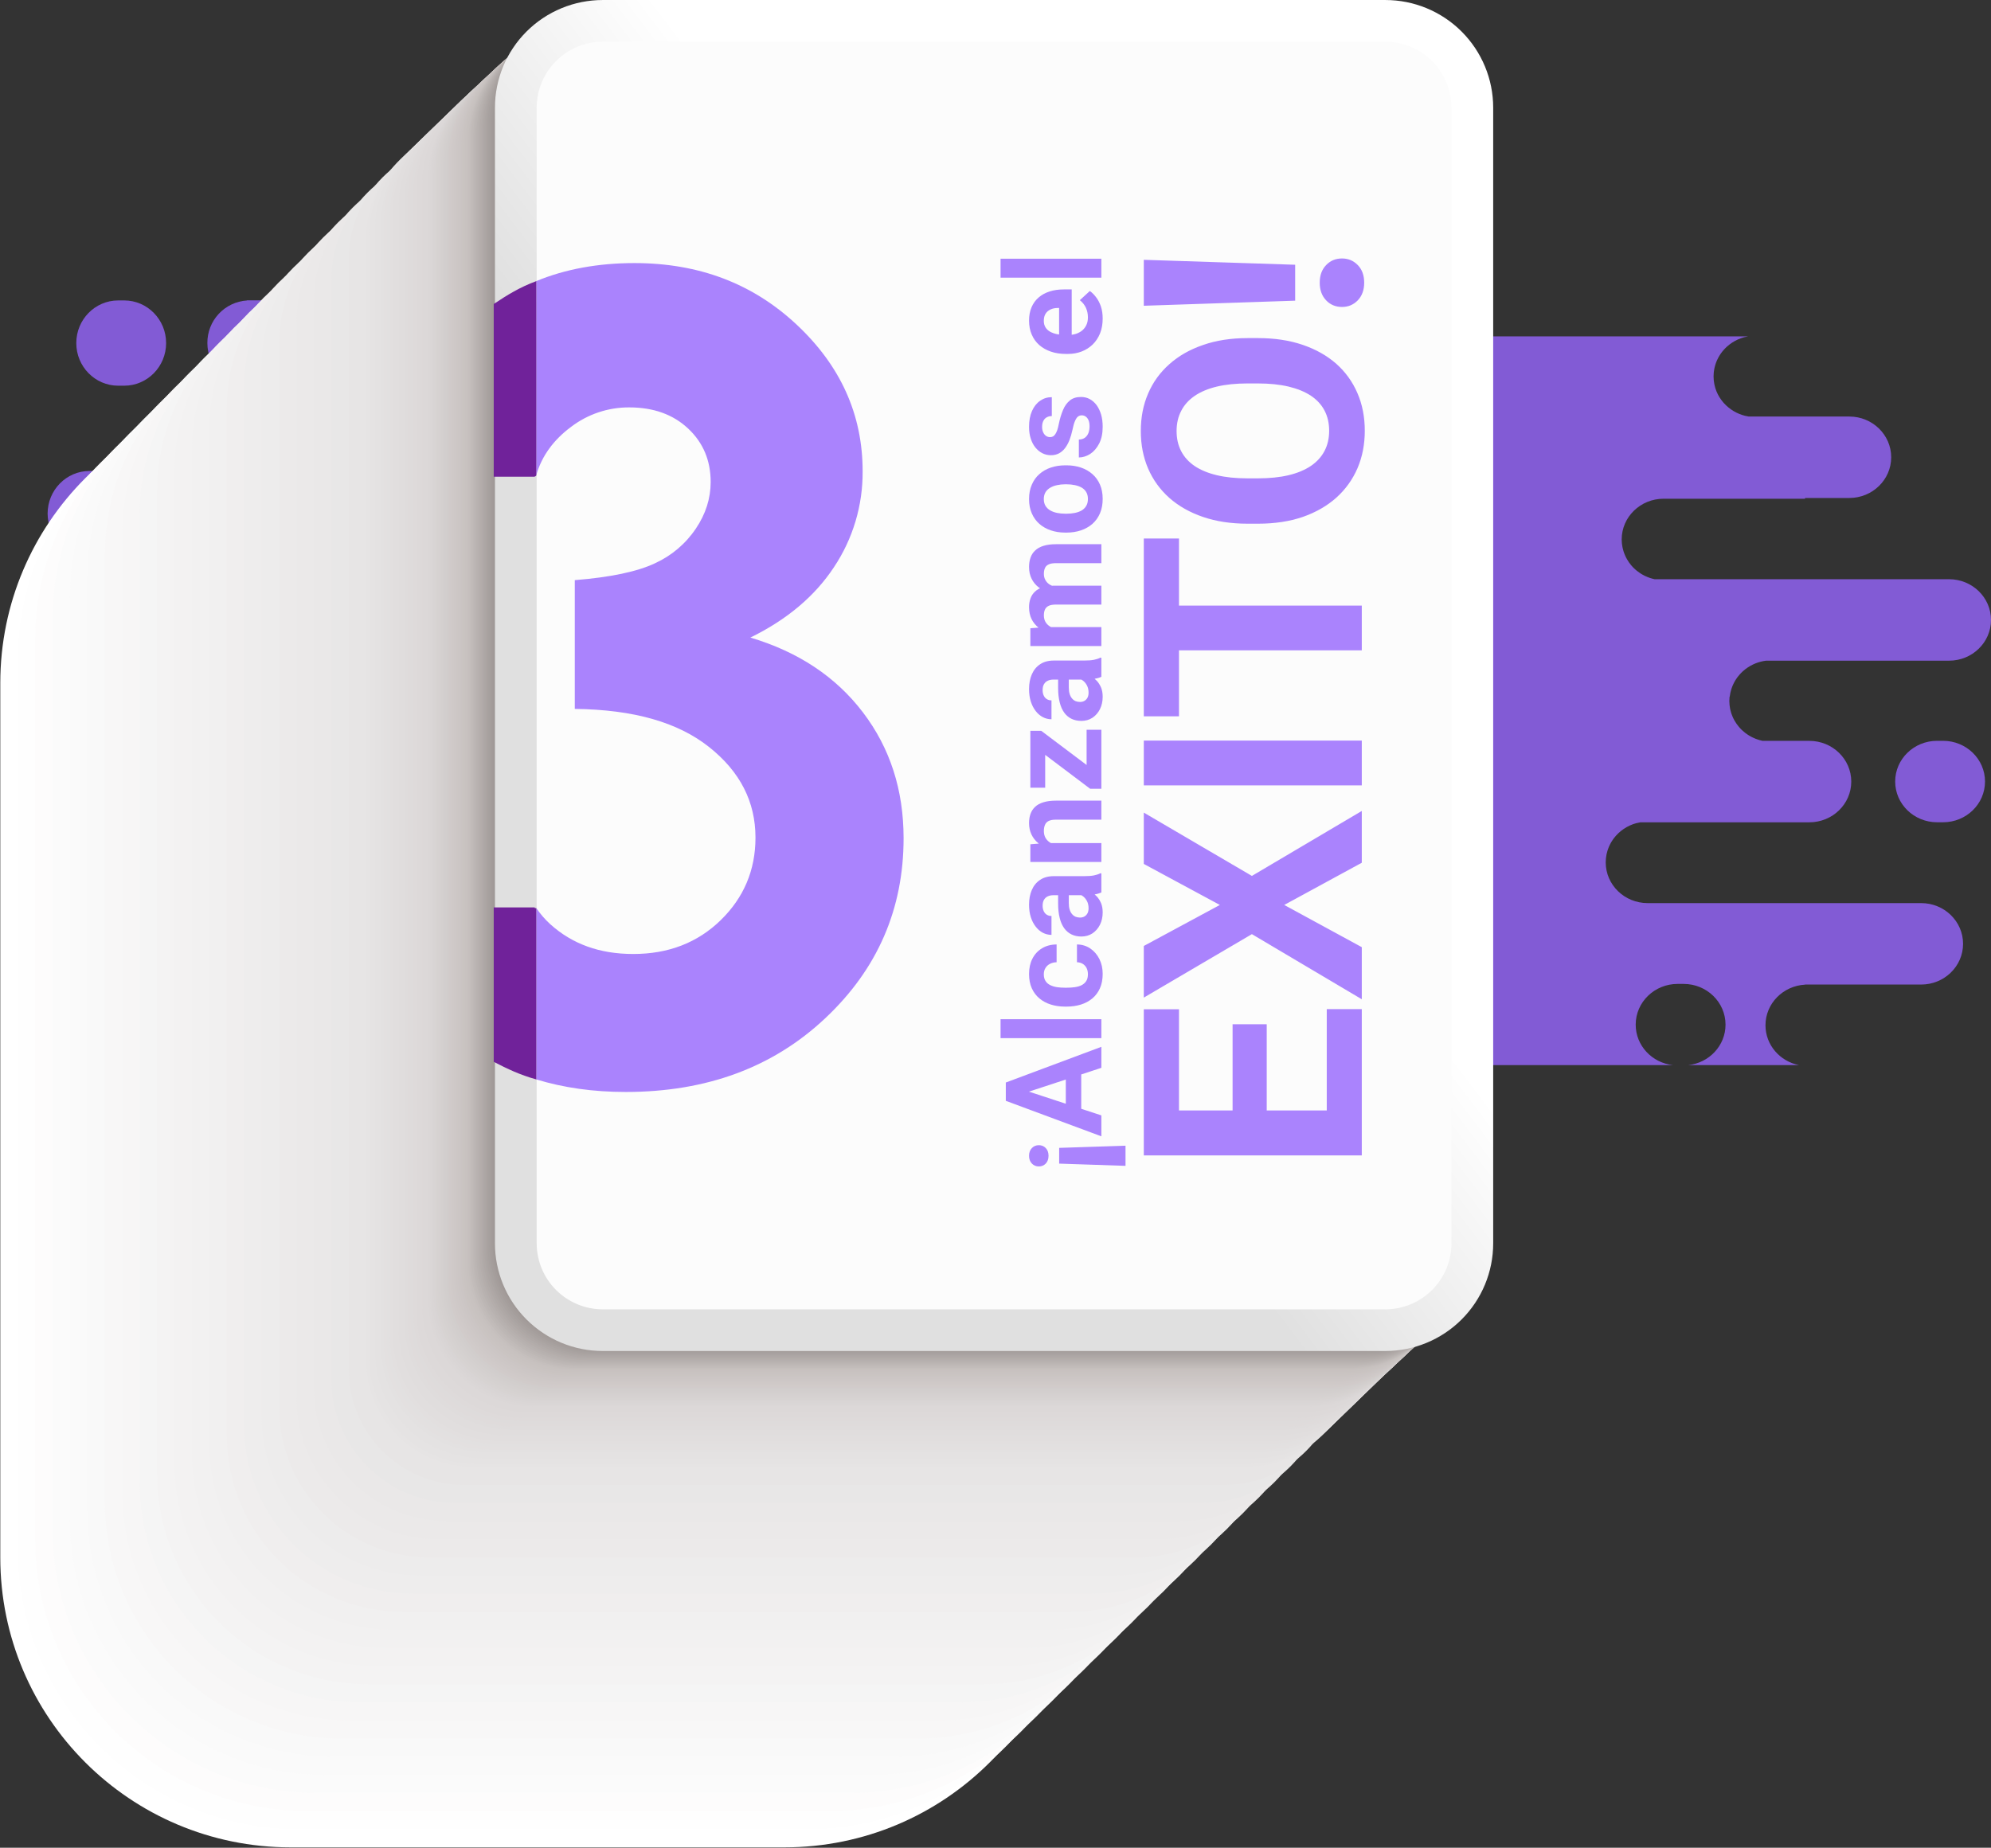 <svg width="474" height="440" viewBox="0 0 474 440" fill="none" xmlns="http://www.w3.org/2000/svg">
<rect x="0" y="0" width="474" height="440" fill="#333333" stroke="none"/>
<path d="M28.142 91.846H29.568C35.082 91.846 39.547 87.297 39.547 81.694C39.547 76.091 35.082 71.542 29.568 71.542H28.142C22.631 71.542 18.162 76.091 18.162 81.694C18.162 87.297 22.631 91.846 28.142 91.846Z" fill="#9665FD" fill-opacity="0.8"/>
<path d="M106.088 71.523H58.798V71.552C56.228 71.718 53.82 72.861 52.067 74.745C50.314 76.63 49.35 79.112 49.371 81.684C49.371 87.106 53.545 91.519 58.798 91.817V91.846H86.431C91.942 91.846 96.41 96.395 96.41 101.998C96.41 107.6 91.942 112.15 86.431 112.15H21.319C15.806 112.15 11.337 116.699 11.337 122.302C11.337 122.635 11.356 122.965 11.387 123.288C11.387 123.399 11.416 123.504 11.432 123.606C11.457 123.818 11.486 124.031 11.524 124.24C11.549 124.37 11.581 124.497 11.613 124.624C11.654 124.805 11.695 124.989 11.749 125.166C11.803 125.344 11.832 125.436 11.877 125.569C11.921 125.703 11.988 125.887 12.051 126.052C12.115 126.216 12.162 126.328 12.223 126.464C12.283 126.6 12.356 126.749 12.423 126.889C12.49 127.029 12.569 127.175 12.645 127.311C12.721 127.447 12.788 127.552 12.861 127.673C12.934 127.793 13.042 127.968 13.141 128.107C13.239 128.247 13.274 128.291 13.341 128.383C13.458 128.542 13.573 128.701 13.7 128.853L13.785 128.948C14.503 129.787 15.352 130.504 16.301 131.07L16.339 131.093C16.568 131.226 16.806 131.353 17.047 131.467L17.124 131.505C17.362 131.619 17.606 131.721 17.854 131.822L17.937 131.851C18.191 131.943 18.448 132.028 18.709 132.098L18.772 132.117C19.042 132.187 19.318 132.251 19.598 132.301H59.827C65.338 132.301 69.807 136.851 69.807 142.453C69.807 148.056 65.338 152.605 59.827 152.605H48.685C48.197 152.715 47.719 152.861 47.253 153.043L47.034 153.125C46.856 153.198 46.684 153.281 46.516 153.367L46.198 153.512C46.039 153.598 45.881 153.687 45.735 153.779C45.589 153.871 45.522 153.906 45.417 153.976C45.312 154.045 45.131 154.166 44.991 154.268L44.674 154.502C44.544 154.607 44.413 154.712 44.286 154.82C44.159 154.927 44.083 155.007 43.969 155.102C43.854 155.197 43.737 155.321 43.626 155.419C43.514 155.517 43.416 155.654 43.308 155.774C43.2 155.895 43.117 155.984 43.029 156.092C42.847 156.317 42.676 156.552 42.514 156.793C42.447 156.891 42.387 156.999 42.323 157.11C42.225 157.269 42.13 157.427 42.038 157.589C41.945 157.751 41.92 157.821 41.863 157.938C41.806 158.055 41.704 158.255 41.631 158.423C41.558 158.592 41.532 158.668 41.485 158.791C41.437 158.915 41.355 159.131 41.297 159.305C41.259 159.429 41.218 159.553 41.183 159.68C41.129 159.861 41.085 160.048 41.043 160.235C41.015 160.356 40.986 160.476 40.964 160.6C40.923 160.809 40.894 161.022 40.869 161.234C40.869 161.339 40.837 161.444 40.827 161.552C40.796 161.869 40.777 162.186 40.777 162.525C40.777 162.865 40.796 163.198 40.827 163.528C40.827 163.639 40.859 163.75 40.872 163.845C40.9 164.058 40.929 164.274 40.97 164.48C40.996 164.613 41.031 164.743 41.059 164.873C41.104 165.054 41.145 165.238 41.199 165.416C41.253 165.593 41.288 165.695 41.336 165.834C41.383 165.974 41.447 166.152 41.507 166.31C41.567 166.469 41.628 166.599 41.694 166.742C41.761 166.884 41.822 167.024 41.895 167.164C41.968 167.303 42.047 167.456 42.13 167.598C42.212 167.741 42.273 167.843 42.349 167.963C42.425 168.084 42.539 168.258 42.638 168.404L42.863 168.721C42.978 168.87 43.095 169.02 43.216 169.162C43.286 169.245 43.359 169.324 43.432 169.403C43.572 169.556 43.711 169.721 43.857 169.851L44.038 170.019C44.207 170.174 44.378 170.336 44.556 170.476L44.655 170.549C46.053 171.655 47.726 172.361 49.495 172.592H93.094C98.605 172.592 103.074 177.141 103.074 182.744C103.074 188.346 98.605 192.896 93.094 192.896H22.987C22.216 193.067 21.469 193.332 20.764 193.686L20.544 193.793C20.37 193.885 20.198 193.987 20.03 194.088C19.941 194.142 19.855 194.193 19.769 194.25C19.61 194.352 19.452 194.46 19.306 194.567L19.036 194.774C18.896 194.885 18.753 194.999 18.62 195.116L18.353 195.364C18.226 195.484 18.099 195.605 17.978 195.729C17.857 195.852 17.8 195.925 17.711 196.027C17.622 196.128 17.489 196.271 17.394 196.401C17.216 196.62 17.047 196.852 16.889 197.086C16.816 197.194 16.755 197.305 16.685 197.404C16.615 197.502 16.498 197.721 16.412 197.861C16.326 198 16.291 198.098 16.231 198.219C16.171 198.34 16.076 198.536 16.006 198.698C15.936 198.86 15.904 198.942 15.856 199.069C15.809 199.196 15.729 199.406 15.672 199.577C15.615 199.748 15.593 199.827 15.558 199.954C15.504 200.135 15.459 200.322 15.418 200.506C15.389 200.63 15.361 200.751 15.335 200.874C15.297 201.081 15.269 201.293 15.243 201.509C15.243 201.617 15.211 201.718 15.202 201.826C15.17 202.143 15.151 202.461 15.151 202.8C15.151 208.412 19.62 212.952 25.134 212.952H58.801V213.136H69.33C74.841 213.136 79.31 217.688 79.31 223.288C79.31 228.887 74.841 233.44 69.33 233.44H45.382C45.087 233.491 44.794 233.551 44.509 233.627C42.566 234.141 40.824 235.231 39.512 236.752L39.408 236.869C39.274 237.028 39.154 237.187 39.03 237.358C38.966 237.443 38.903 237.526 38.842 237.615C38.737 237.764 38.642 237.932 38.547 238.072C38.452 238.211 38.407 238.297 38.344 238.414C38.28 238.532 38.185 238.706 38.109 238.855C38.032 239.004 37.978 239.125 37.915 239.264C37.851 239.404 37.791 239.547 37.734 239.693C37.677 239.839 37.619 240.01 37.565 240.162C37.511 240.315 37.473 240.438 37.432 240.578C37.391 240.717 37.34 240.933 37.295 241.114C37.267 241.244 37.235 241.371 37.21 241.504C37.168 241.71 37.14 241.923 37.114 242.139C37.114 242.247 37.08 242.358 37.07 242.456C37.038 242.773 37.019 243.11 37.019 243.446C37.019 243.782 37.038 244.08 37.067 244.398C37.067 244.502 37.092 244.604 37.105 244.715C37.133 244.927 37.162 245.137 37.2 245.349C37.222 245.467 37.248 245.584 37.273 245.701C37.315 245.889 37.362 246.076 37.416 246.26C37.448 246.38 37.483 246.498 37.521 246.615C37.578 246.796 37.645 246.974 37.712 247.151C37.756 247.262 37.794 247.373 37.842 247.469C37.931 247.678 38.032 247.884 38.134 248.103C38.236 248.322 38.312 248.42 38.407 248.601C38.502 248.782 38.569 248.883 38.658 249.02C38.747 249.156 38.842 249.29 38.941 249.426C39.039 249.562 39.084 249.626 39.16 249.724C39.236 249.822 39.382 250.003 39.5 250.14C39.566 250.219 39.636 250.295 39.706 250.371C39.84 250.514 39.973 250.657 40.11 250.79L40.262 250.933C40.994 251.615 41.823 252.184 42.724 252.621L42.809 252.662C43.029 252.767 43.251 252.862 43.48 252.947L43.578 252.985C43.813 253.074 44.051 253.154 44.296 253.223C45.175 253.48 46.086 253.611 47.002 253.614H108.27C109.186 253.611 110.097 253.48 110.976 253.223H280.52V71.523H106.088ZM91.668 152.653H90.242C84.728 152.653 80.263 148.103 80.263 142.501C80.263 136.898 84.728 132.349 90.242 132.349H91.668C97.179 132.349 101.648 136.898 101.648 142.501C101.648 148.103 97.179 152.653 91.668 152.653Z" fill="#9665FD" fill-opacity="0.8"/>
<g style="mix-blend-mode:multiply">
<path d="M186.744 93.638H69.184C31.012 93.638 0.068 124.547 0.068 162.675V370.871C0.068 408.999 31.012 439.908 69.184 439.908H186.744C224.916 439.908 255.861 408.999 255.861 370.871V162.675C255.861 124.547 224.916 93.638 186.744 93.638Z" fill="white"/>
<path d="M191.981 90.666H71.249C34.227 90.666 4.216 120.643 4.216 157.621V368.635C4.216 405.613 34.227 435.59 71.249 435.59H191.981C229.003 435.59 259.015 405.613 259.015 368.635V157.621C259.015 120.643 229.003 90.666 191.981 90.666Z" fill="#FEFEFE"/>
<path d="M197.219 87.696H73.313C37.443 87.696 8.364 116.741 8.364 152.57V366.401C8.364 402.23 37.443 431.275 73.313 431.275H197.219C233.09 431.275 262.169 402.23 262.169 366.401V152.57C262.169 116.741 233.09 87.696 197.219 87.696Z" fill="#FDFCFC"/>
<path d="M202.46 84.724H75.378C40.658 84.724 12.512 112.837 12.512 147.516V364.165C12.512 398.844 40.658 426.958 75.378 426.958H202.46C237.18 426.958 265.326 398.844 265.326 364.165V147.516C265.326 112.837 237.18 84.724 202.46 84.724Z" fill="#FBFBFB"/>
<path d="M207.697 81.754H77.442C43.873 81.754 16.66 108.936 16.66 142.466V361.931C16.66 395.462 43.873 422.643 77.442 422.643H207.697C241.266 422.643 268.48 395.462 268.48 361.931V142.466C268.48 108.936 241.266 81.754 207.697 81.754Z" fill="#FAFAFA"/>
<path d="M212.935 78.782H79.507C47.088 78.782 20.808 105.031 20.808 137.412V359.698C20.808 392.079 47.088 418.329 79.507 418.329H212.935C245.353 418.329 271.634 392.079 271.634 359.698V137.412C271.634 105.031 245.353 78.782 212.935 78.782Z" fill="#F9F9F9"/>
<path d="M218.172 75.809H81.575C50.305 75.809 24.956 101.128 24.956 132.362V357.458C24.956 388.691 50.305 414.011 81.575 414.011H218.172C249.442 414.011 274.791 388.691 274.791 357.458V132.362C274.791 101.128 249.442 75.809 218.172 75.809Z" fill="#F8F7F7"/>
<path d="M223.41 72.84H83.639C53.52 72.84 29.104 97.227 29.104 127.311V355.225C29.104 385.309 53.52 409.696 83.639 409.696H223.41C253.528 409.696 277.945 385.309 277.945 355.225V127.311C277.945 97.227 253.528 72.84 223.41 72.84Z" fill="#F7F6F6"/>
<path d="M228.647 69.867H85.704C56.736 69.867 33.252 93.323 33.252 122.257V352.988C33.252 381.923 56.736 405.378 85.704 405.378H228.647C257.615 405.378 281.099 381.923 281.099 352.988V122.257C281.099 93.323 257.615 69.867 228.647 69.867Z" fill="#F5F5F5"/>
<path d="M233.885 66.897H87.768C59.951 66.897 37.4 89.422 37.4 117.207V350.755C37.4 378.54 59.951 401.064 87.768 401.064H233.885C261.702 401.064 284.252 378.54 284.252 350.755V117.207C284.252 89.422 261.702 66.897 233.885 66.897Z" fill="#F4F3F3"/>
<path d="M239.129 63.925H89.836C63.169 63.925 41.551 85.517 41.551 112.153V348.521C41.551 375.157 63.169 396.749 89.836 396.749H239.129C265.795 396.749 287.413 375.157 287.413 348.521V112.153C287.413 85.517 265.795 63.925 239.129 63.925Z" fill="#F3F2F2"/>
<path d="M244.366 60.952H91.9C66.384 60.952 45.7 81.613 45.7 107.099V346.285C45.7 371.771 66.384 392.432 91.9 392.432H244.366C269.882 392.432 290.567 371.771 290.567 346.285V107.099C290.567 81.613 269.882 60.952 244.366 60.952Z" fill="#F2F1F1"/>
<path d="M249.6 57.983H93.968C69.601 57.983 49.848 77.713 49.848 102.052V344.048C49.848 368.387 69.601 388.117 93.968 388.117H249.6C273.967 388.117 293.721 368.387 293.721 344.048V102.052C293.721 77.713 273.967 57.983 249.6 57.983Z" fill="#F1F0F0"/>
<path d="M254.841 55.01H96.032C72.816 55.01 53.996 73.809 53.996 96.998V341.812C53.996 365.001 72.816 383.799 96.032 383.799H254.841C278.057 383.799 296.878 365.001 296.878 341.812V96.998C296.878 73.809 278.057 55.01 254.841 55.01Z" fill="#F0EEEE"/>
<path d="M260.079 52.041H98.097C76.031 52.041 58.144 69.908 58.144 91.947V339.578C58.144 361.618 76.031 379.485 98.097 379.485H260.079C282.144 379.485 300.032 361.618 300.032 339.578V91.947C300.032 69.908 282.144 52.041 260.079 52.041Z" fill="#EEEDED"/>
<path d="M265.316 49.068H100.162C79.247 49.068 62.292 66.003 62.292 86.894V337.345C62.292 358.235 79.247 375.17 100.162 375.17H265.316C286.231 375.17 303.186 358.235 303.186 337.345V86.894C303.186 66.003 286.231 49.068 265.316 49.068Z" fill="#EDECEC"/>
<path d="M270.554 46.096H102.226C82.462 46.096 66.44 62.099 66.44 81.84V335.108C66.44 354.849 82.462 370.852 102.226 370.852H270.554C290.318 370.852 306.34 354.849 306.34 335.108V81.84C306.34 62.099 290.318 46.096 270.554 46.096Z" fill="#ECEAEA"/>
<path d="M275.794 43.126H104.291C85.677 43.126 70.588 58.198 70.588 76.789V332.875C70.588 351.466 85.677 366.538 104.291 366.538H275.794C294.408 366.538 309.497 351.466 309.497 332.875V76.789C309.497 58.198 294.408 43.126 275.794 43.126Z" fill="#EBE9E9"/>
<path d="M281.029 40.154H106.358C88.894 40.154 74.736 54.295 74.736 71.739V330.635C74.736 348.079 88.894 362.22 106.358 362.22H281.029C298.493 362.22 312.651 348.079 312.651 330.635V71.739C312.651 54.295 298.493 40.154 281.029 40.154Z" fill="#EAE8E8"/>
<path d="M286.266 37.184H108.423C92.109 37.184 78.884 50.394 78.884 66.688V328.402C78.884 344.696 92.109 357.906 108.423 357.906H286.266C302.58 357.906 315.805 344.696 315.805 328.402V66.688C315.805 50.394 302.58 37.184 286.266 37.184Z" fill="#E8E7E7"/>
<path d="M291.507 34.212H110.487C95.324 34.212 83.032 46.489 83.032 61.634V326.168C83.032 341.313 95.324 353.591 110.487 353.591H291.507C306.67 353.591 318.962 341.313 318.962 326.168V61.634C318.962 46.489 306.67 34.212 291.507 34.212Z" fill="#E7E5E5"/>
<path d="M296.748 31.239H112.555C98.543 31.239 87.184 42.585 87.184 56.581V323.931C87.184 337.927 98.543 349.273 112.555 349.273H296.748C310.76 349.273 322.119 337.927 322.119 323.931V56.581C322.119 42.585 310.76 31.239 296.748 31.239Z" fill="#E6E4E4"/>
<path d="M297.45 30.557H113.257C99.245 30.557 87.886 41.903 87.886 55.899V323.249C87.886 337.245 99.245 348.591 113.257 348.591H297.45C311.462 348.591 322.821 337.245 322.821 323.249V55.899C322.821 41.903 311.462 30.557 297.45 30.557Z" fill="#E5E3E3"/>
<path d="M298.155 29.875H113.962C99.95 29.875 88.591 41.221 88.591 55.217V322.567C88.591 336.563 99.95 347.909 113.962 347.909H298.155C312.167 347.909 323.526 336.563 323.526 322.567V55.217C323.526 41.221 312.167 29.875 298.155 29.875Z" fill="#E5E3E3"/>
<path d="M298.86 29.193H114.667C100.655 29.193 89.296 40.538 89.296 54.534V321.885C89.296 335.881 100.655 347.227 114.667 347.227H298.86C312.872 347.227 324.231 335.881 324.231 321.885V54.534C324.231 40.538 312.872 29.193 298.86 29.193Z" fill="#E4E2E2"/>
<path d="M299.562 28.511H115.369C101.357 28.511 89.998 39.856 89.998 53.852V321.203C89.998 335.199 101.357 346.545 115.369 346.545H299.562C313.574 346.545 324.933 335.199 324.933 321.203V53.852C324.933 39.856 313.574 28.511 299.562 28.511Z" fill="#E4E2E2"/>
<path d="M300.267 27.825H116.074C102.062 27.825 90.703 39.171 90.703 53.167V320.518C90.703 334.514 102.062 345.86 116.074 345.86H300.267C314.279 345.86 325.638 334.514 325.638 320.518V53.167C325.638 39.171 314.279 27.825 300.267 27.825Z" fill="#E3E1E1"/>
<path d="M300.972 27.143H116.779C102.767 27.143 91.408 38.489 91.408 52.485V319.836C91.408 333.832 102.767 345.178 116.779 345.178H300.972C314.984 345.178 326.343 333.832 326.343 319.836V52.485C326.343 38.489 314.984 27.143 300.972 27.143Z" fill="#E3E0E0"/>
<path d="M301.674 26.461H117.481C103.469 26.461 92.11 37.807 92.11 51.803V319.154C92.11 333.15 103.469 344.496 117.481 344.496H301.674C315.686 344.496 327.045 333.15 327.045 319.154V51.803C327.045 37.807 315.686 26.461 301.674 26.461Z" fill="#E2E0E0"/>
<path d="M302.379 25.779H118.186C104.174 25.779 92.815 37.125 92.815 51.121V318.472C92.815 332.468 104.174 343.813 118.186 343.813H302.379C316.391 343.813 327.75 332.468 327.75 318.472V51.121C327.75 37.125 316.391 25.779 302.379 25.779Z" fill="#E2DFDF"/>
<path d="M303.084 25.094H118.891C104.879 25.094 93.52 36.44 93.52 50.436V317.786C93.52 331.782 104.879 343.128 118.891 343.128H303.084C317.096 343.128 328.455 331.782 328.455 317.786V50.436C328.455 36.44 317.096 25.094 303.084 25.094Z" fill="#E1DEDE"/>
<path d="M303.786 24.412H119.593C105.581 24.412 94.222 35.758 94.222 49.754V317.104C94.222 331.1 105.581 342.446 119.593 342.446H303.786C317.798 342.446 329.157 331.1 329.157 317.104V49.754C329.157 35.758 317.798 24.412 303.786 24.412Z" fill="#E1DEDE"/>
<path d="M304.491 23.73H120.298C106.286 23.73 94.927 35.075 94.927 49.071V316.422C94.927 330.418 106.286 341.764 120.298 341.764H304.491C318.503 341.764 329.862 330.418 329.862 316.422V49.071C329.862 35.075 318.503 23.73 304.491 23.73Z" fill="#E0DDDD"/>
<path d="M305.196 23.047H121.004C106.991 23.047 95.632 34.393 95.632 48.389V315.74C95.632 329.736 106.991 341.082 121.004 341.082H305.196C319.208 341.082 330.567 329.736 330.567 315.74V48.389C330.567 34.393 319.208 23.047 305.196 23.047Z" fill="#E0DDDD"/>
<path d="M305.901 22.362H121.709C107.696 22.362 96.337 33.708 96.337 47.704V315.055C96.337 329.051 107.696 340.397 121.709 340.397H305.901C319.913 340.397 331.273 329.051 331.273 315.055V47.704C331.273 33.708 319.913 22.362 305.901 22.362Z" fill="#DFDCDC"/>
<path d="M306.603 21.68H122.411C108.398 21.68 97.039 33.026 97.039 47.022V314.373C97.039 328.369 108.398 339.715 122.411 339.715H306.603C320.615 339.715 331.975 328.369 331.975 314.373V47.022C331.975 33.026 320.615 21.68 306.603 21.68Z" fill="#DFDBDB"/>
<path d="M307.308 20.998H123.116C109.104 20.998 97.744 32.344 97.744 46.34V313.691C97.744 327.687 109.104 339.033 123.116 339.033H307.308C321.321 339.033 332.68 327.687 332.68 313.691V46.34C332.68 32.344 321.321 20.998 307.308 20.998Z" fill="#DEDBDB"/>
<path d="M308.014 20.316H123.821C109.809 20.316 98.45 31.662 98.45 45.658V313.009C98.45 327.005 109.809 338.35 123.821 338.35H308.014C322.026 338.35 333.385 327.005 333.385 313.009V45.658C333.385 31.662 322.026 20.316 308.014 20.316Z" fill="#DEDADA"/>
<path d="M308.715 19.634H124.523C110.511 19.634 99.151 30.98 99.151 44.976V312.327C99.151 326.322 110.511 337.668 124.523 337.668H308.715C322.728 337.668 334.087 326.322 334.087 312.327V44.976C334.087 30.98 322.728 19.634 308.715 19.634Z" fill="#DDD9D9"/>
<path d="M309.421 18.949H125.228C111.216 18.949 99.857 30.295 99.857 44.291V311.641C99.857 325.637 111.216 336.983 125.228 336.983H309.421C323.433 336.983 334.792 325.637 334.792 311.641V44.291C334.792 30.295 323.433 18.949 309.421 18.949Z" fill="#DDD9D9"/>
<path d="M310.126 18.267H125.933C111.921 18.267 100.562 29.613 100.562 43.608V310.959C100.562 324.955 111.921 336.301 125.933 336.301H310.126C324.138 336.301 335.497 324.955 335.497 310.959V43.608C335.497 29.613 324.138 18.267 310.126 18.267Z" fill="#DCD8D8"/>
<path d="M310.828 17.585H126.635C112.623 17.585 101.264 28.93 101.264 42.926V310.277C101.264 324.273 112.623 335.619 126.635 335.619H310.828C324.84 335.619 336.199 324.273 336.199 310.277V42.926C336.199 28.93 324.84 17.585 310.828 17.585Z" fill="#DCD8D8"/>
<path d="M311.533 16.902H127.34C113.328 16.902 101.969 28.248 101.969 42.244V309.595C101.969 323.591 113.328 334.937 127.34 334.937H311.533C325.545 334.937 336.904 323.591 336.904 309.595V42.244C336.904 28.248 325.545 16.902 311.533 16.902Z" fill="#DBD7D7"/>
<path d="M311.971 16.493H127.778C113.766 16.493 102.407 27.839 102.407 41.835V309.186C102.407 323.182 113.766 334.528 127.778 334.528H311.971C325.983 334.528 337.342 323.182 337.342 309.186V41.835C337.342 27.839 325.983 16.493 311.971 16.493Z" fill="#DAD6D6"/>
<path d="M312.409 16.084H128.217C114.204 16.084 102.845 27.43 102.845 41.426V308.777C102.845 322.772 114.204 334.118 128.217 334.118H312.409C326.421 334.118 337.781 322.772 337.781 308.777V41.426C337.781 27.43 326.421 16.084 312.409 16.084Z" fill="#D9D5D5"/>
<path d="M312.844 15.675H128.652C114.64 15.675 103.281 27.021 103.281 41.017V308.367C103.281 322.363 114.64 333.709 128.652 333.709H312.844C326.857 333.709 338.216 322.363 338.216 308.367V41.017C338.216 27.021 326.857 15.675 312.844 15.675Z" fill="#D8D4D4"/>
<path d="M313.283 15.265H129.09C115.078 15.265 103.719 26.611 103.719 40.607V307.958C103.719 321.954 115.078 333.3 129.09 333.3H313.283C327.295 333.3 338.654 321.954 338.654 307.958V40.607C338.654 26.611 327.295 15.265 313.283 15.265Z" fill="#D7D3D2"/>
<path d="M313.721 14.856H129.528C115.516 14.856 104.157 26.202 104.157 40.198V307.549C104.157 321.545 115.516 332.891 129.528 332.891H313.721C327.733 332.891 339.092 321.545 339.092 307.549V40.198C339.092 26.202 327.733 14.856 313.721 14.856Z" fill="#D6D2D1"/>
<path d="M314.159 14.447H129.967C115.955 14.447 104.595 25.793 104.595 39.789V307.14C104.595 321.135 115.955 332.481 129.967 332.481H314.159C328.171 332.481 339.531 321.135 339.531 307.14V39.789C339.531 25.793 328.171 14.447 314.159 14.447Z" fill="#D5D1D0"/>
<path d="M314.594 14.038H130.402C116.39 14.038 105.031 25.384 105.031 39.38V306.73C105.031 320.726 116.39 332.072 130.402 332.072H314.594C328.607 332.072 339.966 320.726 339.966 306.73V39.38C339.966 25.384 328.607 14.038 314.594 14.038Z" fill="#D4D0CF"/>
<path d="M315.033 13.629H130.84C116.828 13.629 105.469 24.974 105.469 38.97V306.321C105.469 320.317 116.828 331.663 130.84 331.663H315.033C329.045 331.663 340.404 320.317 340.404 306.321V38.97C340.404 24.974 329.045 13.629 315.033 13.629Z" fill="#D3CFCE"/>
<path d="M315.471 13.219H131.279C117.266 13.219 105.907 24.565 105.907 38.561V305.912C105.907 319.908 117.266 331.254 131.279 331.254H315.471C329.483 331.254 340.842 319.908 340.842 305.912V38.561C340.842 24.565 329.483 13.219 315.471 13.219Z" fill="#D2CECD"/>
<path d="M315.909 12.81H131.717C117.705 12.81 106.346 24.156 106.346 38.152V305.503C106.346 319.498 117.705 330.844 131.717 330.844H315.909C329.922 330.844 341.281 319.498 341.281 305.503V38.152C341.281 24.156 329.922 12.81 315.909 12.81Z" fill="#D1CDCC"/>
<path d="M316.345 12.401H132.152C118.14 12.401 106.781 23.747 106.781 37.742V305.093C106.781 319.089 118.14 330.435 132.152 330.435H316.345C330.357 330.435 341.716 319.089 341.716 305.093V37.742C341.716 23.747 330.357 12.401 316.345 12.401Z" fill="#D1CBCA"/>
<path d="M316.783 11.992H132.59C118.578 11.992 107.219 23.337 107.219 37.333V304.684C107.219 318.68 118.578 330.026 132.59 330.026H316.783C330.795 330.026 342.154 318.68 342.154 304.684V37.333C342.154 23.337 330.795 11.992 316.783 11.992Z" fill="#D0CAC9"/>
<path d="M317.221 11.582H133.029C119.016 11.582 107.657 22.928 107.657 36.924V304.275C107.657 318.271 119.016 329.617 133.029 329.617H317.221C331.233 329.617 342.592 318.271 342.592 304.275V36.924C342.592 22.928 331.233 11.582 317.221 11.582Z" fill="#CFC9C8"/>
<path d="M317.659 11.173H133.467C119.455 11.173 108.096 22.519 108.096 36.515V303.866C108.096 317.861 119.455 329.207 133.467 329.207H317.659C331.672 329.207 343.031 317.861 343.031 303.866V36.515C343.031 22.519 331.672 11.173 317.659 11.173Z" fill="#CEC8C7"/>
<path d="M318.095 10.764H133.902C119.89 10.764 108.531 22.11 108.531 36.105V303.456C108.531 317.452 119.89 328.798 133.902 328.798H318.095C332.107 328.798 343.466 317.452 343.466 303.456V36.105C343.466 22.11 332.107 10.764 318.095 10.764Z" fill="#CDC7C6"/>
<path d="M318.533 10.354H134.34C120.328 10.354 108.969 21.7 108.969 35.696V303.047C108.969 317.043 120.328 328.389 134.34 328.389H318.533C332.545 328.389 343.904 317.043 343.904 303.047V35.696C343.904 21.7 332.545 10.354 318.533 10.354Z" fill="#CCC6C5"/>
<path d="M318.971 9.945H134.779C120.766 9.945 109.407 21.291 109.407 35.287V302.638C109.407 316.634 120.766 327.98 134.779 327.98H318.971C332.983 327.98 344.342 316.634 344.342 302.638V35.287C344.342 21.291 332.983 9.945 318.971 9.945Z" fill="#CBC5C4"/>
<path d="M319.41 9.539H135.217C121.205 9.539 109.846 20.885 109.846 34.881V302.232C109.846 316.228 121.205 327.574 135.217 327.574H319.41C333.422 327.574 344.781 316.228 344.781 302.232V34.881C344.781 20.885 333.422 9.539 319.41 9.539Z" fill="#CAC4C2"/>
<path d="M319.845 9.13H135.652C121.64 9.13 110.281 20.476 110.281 34.472V301.823C110.281 315.818 121.64 327.164 135.652 327.164H319.845C333.857 327.164 345.216 315.818 345.216 301.823V34.472C345.216 20.476 333.857 9.13 319.845 9.13Z" fill="#C9C3C1"/>
<path d="M320.283 8.721H136.09C122.078 8.721 110.719 20.067 110.719 34.062V301.413C110.719 315.409 122.078 326.755 136.09 326.755H320.283C334.295 326.755 345.654 315.409 345.654 301.413V34.062C345.654 20.067 334.295 8.721 320.283 8.721Z" fill="#C8C2C0"/>
<path d="M320.721 8.311H136.529C122.517 8.311 111.157 19.657 111.157 33.653V301.004C111.157 315 122.517 326.346 136.529 326.346H320.721C334.734 326.346 346.093 315 346.093 301.004V33.653C346.093 19.657 334.734 8.311 320.721 8.311Z" fill="#C7C1BF"/>
<path d="M321.103 8.004H136.91C122.898 8.004 111.539 19.35 111.539 33.345V300.696C111.539 314.692 122.898 326.038 136.91 326.038H321.103C335.115 326.038 346.474 314.692 346.474 300.696V33.345C346.474 19.35 335.115 8.004 321.103 8.004Z" fill="#C5BFBD"/>
<path d="M321.487 7.693H137.294C123.282 7.693 111.923 19.039 111.923 33.035V300.385C111.923 314.381 123.282 325.727 137.294 325.727H321.487C335.499 325.727 346.858 314.381 346.858 300.385V33.035C346.858 19.039 335.499 7.693 321.487 7.693Z" fill="#C2BCBA"/>
<path d="M321.868 7.385H137.675C123.663 7.385 112.304 18.731 112.304 32.727V300.078C112.304 314.074 123.663 325.419 137.675 325.419H321.868C335.88 325.419 347.239 314.074 347.239 300.078V32.727C347.239 18.731 335.88 7.385 321.868 7.385Z" fill="#C0BAB8"/>
<path d="M322.252 7.077H138.06C124.047 7.077 112.688 18.423 112.688 32.419V299.77C112.688 313.766 124.047 325.112 138.06 325.112H322.252C336.264 325.112 347.624 313.766 347.624 299.77V32.419C347.624 18.423 336.264 7.077 322.252 7.077Z" fill="#BDB7B5"/>
<path d="M322.633 6.77H138.441C124.429 6.77 113.069 18.116 113.069 32.111V299.462C113.069 313.458 124.429 324.804 138.441 324.804H322.633C336.646 324.804 348.005 313.458 348.005 299.462V32.111C348.005 18.116 336.646 6.77 322.633 6.77Z" fill="#BBB5B3"/>
<path d="M323.014 6.462H138.822C124.81 6.462 113.451 17.808 113.451 31.804V299.154C113.451 313.15 124.81 324.496 138.822 324.496H323.014C337.027 324.496 348.386 313.15 348.386 299.154V31.804C348.386 17.808 337.027 6.462 323.014 6.462Z" fill="#B8B2B0"/>
<path d="M323.399 6.154H139.206C125.194 6.154 113.835 17.5 113.835 31.496V298.847C113.835 312.843 125.194 324.189 139.206 324.189H323.399C337.411 324.189 348.77 312.843 348.77 298.847V31.496C348.77 17.5 337.411 6.154 323.399 6.154Z" fill="#B6B0AE"/>
<path d="M323.78 5.846H139.587C125.575 5.846 114.216 17.192 114.216 31.188V298.539C114.216 312.535 125.575 323.881 139.587 323.881H323.78C337.792 323.881 349.151 312.535 349.151 298.539V31.188C349.151 17.192 337.792 5.846 323.78 5.846Z" fill="#B4ADAB"/>
<path d="M324.164 5.539H139.972C125.96 5.539 114.6 16.885 114.6 30.88V298.231C114.6 312.227 125.96 323.573 139.972 323.573H324.164C338.176 323.573 349.536 312.227 349.536 298.231V30.88C349.536 16.885 338.176 5.539 324.164 5.539Z" fill="#B1ABA9"/>
<path d="M324.545 5.231H140.353C126.341 5.231 114.982 16.577 114.982 30.573V297.924C114.982 311.919 126.341 323.265 140.353 323.265H324.545C338.558 323.265 349.917 311.919 349.917 297.924V30.573C349.917 16.577 338.558 5.231 324.545 5.231Z" fill="#AFA8A6"/>
<path d="M324.93 4.923H140.737C126.725 4.923 115.366 16.269 115.366 30.265V297.616C115.366 311.612 126.725 322.958 140.737 322.958H324.93C338.942 322.958 350.301 311.612 350.301 297.616V30.265C350.301 16.269 338.942 4.923 324.93 4.923Z" fill="#ACA6A4"/>
<path d="M325.311 4.612H141.118C127.106 4.612 115.747 15.958 115.747 29.954V297.305C115.747 311.301 127.106 322.647 141.118 322.647H325.311C339.323 322.647 350.682 311.301 350.682 297.305V29.954C350.682 15.958 339.323 4.612 325.311 4.612Z" fill="#AAA3A1"/>
<path d="M325.695 4.305H141.503C127.49 4.305 116.131 15.65 116.131 29.646V296.997C116.131 310.993 127.49 322.339 141.503 322.339H325.695C339.707 322.339 351.066 310.993 351.066 296.997V29.646C351.066 15.65 339.707 4.305 325.695 4.305Z" fill="#A7A19F"/>
<path d="M326.076 3.997H141.884C127.872 3.997 116.512 15.343 116.512 29.339V296.689C116.512 310.685 127.872 322.031 141.884 322.031H326.076C340.089 322.031 351.448 310.685 351.448 296.689V29.339C351.448 15.343 340.089 3.997 326.076 3.997Z" fill="#A59E9C"/>
<path d="M326.461 3.689H142.268C128.256 3.689 116.897 15.035 116.897 29.031V296.382C116.897 310.378 128.256 321.723 142.268 321.723H326.461C340.473 321.723 351.832 310.378 351.832 296.382V29.031C351.832 15.035 340.473 3.689 326.461 3.689Z" fill="#A39C9A"/>
<path d="M326.842 3.381H142.649C128.637 3.381 117.278 14.727 117.278 28.723V296.074C117.278 310.07 128.637 321.416 142.649 321.416H326.842C340.854 321.416 352.213 310.07 352.213 296.074V28.723C352.213 14.727 340.854 3.381 326.842 3.381Z" fill="#A09997"/>
<path d="M327.223 3.074H143.03C129.018 3.074 117.659 14.42 117.659 28.415V295.766C117.659 309.762 129.018 321.108 143.03 321.108H327.223C341.235 321.108 352.594 309.762 352.594 295.766V28.415C352.594 14.42 341.235 3.074 327.223 3.074Z" fill="#9E9795"/>
<path d="M327.607 2.766H143.415C129.402 2.766 118.043 14.112 118.043 28.108V295.459C118.043 309.454 129.402 320.8 143.415 320.8H327.607C341.619 320.8 352.979 309.454 352.979 295.459V28.108C352.979 14.112 341.619 2.766 327.607 2.766Z" fill="#9B9492"/>
<path d="M327.988 2.458H143.796C129.784 2.458 118.424 13.804 118.424 27.8V295.151C118.424 309.147 129.784 320.493 143.796 320.493H327.988C342.001 320.493 353.36 309.147 353.36 295.151V27.8C353.36 13.804 342.001 2.458 327.988 2.458Z" fill="#999290"/>
<path d="M328.373 2.15H144.18C130.168 2.15 118.809 13.496 118.809 27.492V294.843C118.809 308.839 130.168 320.185 144.18 320.185H328.373C342.385 320.185 353.744 308.839 353.744 294.843V27.492C353.744 13.496 342.385 2.15 328.373 2.15Z" fill="#968F8D"/>
<path d="M328.754 1.84H144.561C130.549 1.84 119.19 13.185 119.19 27.181V294.532C119.19 308.528 130.549 319.874 144.561 319.874H328.754C342.766 319.874 354.125 308.528 354.125 294.532V27.181C354.125 13.185 342.766 1.84 328.754 1.84Z" fill="#948D8B"/>
</g>
<path d="M462.595 176.411H461.168C455.655 176.411 451.189 180.751 451.189 186.106C451.189 191.462 455.655 195.805 461.168 195.805H462.595C468.105 195.805 472.574 191.462 472.574 186.106C472.574 180.751 468.105 176.411 462.595 176.411Z" fill="#9665FD" fill-opacity="0.8"/>
<path d="M411.839 165.663C411.865 165.46 411.893 165.254 411.935 165.054C411.96 164.927 411.995 164.803 412.027 164.68C412.068 164.505 412.109 164.331 412.163 164.162C412.217 163.994 412.252 163.896 412.3 163.763C412.348 163.629 412.411 163.445 412.471 163.306C412.532 163.166 412.595 163.033 412.659 162.897C412.722 162.76 412.786 162.627 412.859 162.494C412.932 162.36 413.011 162.215 413.094 162.078C413.177 161.942 413.237 161.843 413.313 161.729C413.389 161.615 413.504 161.447 413.602 161.31C413.701 161.174 413.751 161.114 413.828 161.019C413.942 160.876 414.06 160.733 414.18 160.597C414.25 160.517 414.323 160.441 414.396 160.365C414.536 160.219 414.676 160.076 414.822 159.94L415.003 159.781C415.171 159.629 415.343 159.483 415.524 159.347L415.619 159.274C417.034 158.212 418.703 157.54 420.46 157.326H464.021C469.531 157.326 474 152.983 474 147.628C474 142.272 469.531 137.929 464.021 137.929H393.913C393.145 137.765 392.399 137.512 391.69 137.174C391.617 137.139 391.544 137.111 391.474 137.073C391.296 136.984 391.124 136.889 390.956 136.79L390.696 136.638C390.537 136.54 390.378 136.438 390.232 136.321L389.962 136.124C389.822 136.019 389.682 135.912 389.546 135.807C389.409 135.702 389.368 135.651 389.279 135.572C389.19 135.493 389.025 135.344 388.904 135.223C388.784 135.103 388.726 135.033 388.637 134.941C388.549 134.849 388.415 134.706 388.32 134.582C388.142 134.371 387.974 134.152 387.815 133.926C387.742 133.824 387.681 133.719 387.615 133.608C387.548 133.497 387.424 133.32 387.338 133.167C387.253 133.015 387.218 132.942 387.157 132.828C387.097 132.714 387.002 132.527 386.932 132.371C386.862 132.216 386.83 132.136 386.783 132.019C386.735 131.902 386.656 131.702 386.598 131.53C386.541 131.359 386.519 131.292 386.484 131.172C386.43 130.997 386.386 130.823 386.344 130.645C386.316 130.528 386.287 130.414 386.265 130.296C386.224 130.096 386.195 129.893 386.17 129.69C386.17 129.589 386.138 129.49 386.128 129.389C386.095 129.08 386.078 128.77 386.077 128.459C386.077 123.104 390.546 118.761 396.06 118.761H429.728V118.584H440.26C445.771 118.584 450.239 114.244 450.239 108.888C450.239 103.533 445.771 99.19 440.26 99.19H416.311C416.016 99.143 415.724 99.085 415.438 99.013C413.514 98.532 411.775 97.493 410.442 96.027L410.337 95.916C410.204 95.764 410.083 95.599 409.959 95.45C409.896 95.367 409.832 95.288 409.772 95.206C409.667 95.063 409.572 94.917 409.476 94.768C409.381 94.619 409.337 94.552 409.273 94.451C409.21 94.349 409.114 94.174 409.038 94.032C408.962 93.889 408.908 93.772 408.844 93.641C408.781 93.511 408.72 93.369 408.663 93.232C408.606 93.096 408.549 92.934 408.495 92.782C408.441 92.629 408.403 92.522 408.361 92.385C408.32 92.249 408.269 92.046 408.228 91.874C408.196 91.751 408.165 91.627 408.139 91.503C408.098 91.303 408.069 91.103 408.044 90.9C408.044 90.796 408.009 90.691 407.999 90.583C407.966 90.267 407.949 89.949 407.949 89.632C407.949 89.314 407.968 89.016 407.996 88.715C407.996 88.616 408.022 88.521 408.034 88.423C408.063 88.22 408.092 88.02 408.13 87.82C408.152 87.709 408.177 87.598 408.203 87.484C408.247 87.306 408.292 87.125 408.346 86.951C408.377 86.837 408.412 86.722 408.45 86.611C408.508 86.44 408.574 86.269 408.641 86.1C408.685 85.996 408.724 85.888 408.771 85.783C408.86 85.583 408.962 85.387 409.063 85.193C409.165 85 409.241 84.876 409.337 84.717C409.432 84.559 409.499 84.448 409.588 84.318C409.676 84.188 409.772 84.058 409.87 83.931C409.969 83.804 410.013 83.737 410.089 83.645C410.166 83.553 410.312 83.379 410.429 83.249L410.636 83.026C410.769 82.89 410.902 82.757 411.039 82.627L411.191 82.493C411.927 81.837 412.757 81.294 413.653 80.882L413.739 80.841C413.958 80.742 414.18 80.65 414.409 80.568L414.507 80.533C414.742 80.45 414.981 80.371 415.225 80.304C415.543 80.222 415.86 80.155 416.178 80.098H208.139V253.633H398.287C393.294 253.1 389.412 248.988 389.412 243.998C389.412 238.643 393.881 234.3 399.392 234.3H400.818C406.329 234.3 410.798 238.643 410.798 243.998C410.798 248.988 406.913 253.1 401.923 253.633H428.286C423.734 252.732 420.31 248.833 420.31 244.147C420.31 238.973 424.484 234.756 429.737 234.474V234.449H457.37C462.881 234.449 467.349 230.106 467.349 224.75C467.349 219.395 462.881 215.055 457.37 215.055H392.258C386.744 215.055 382.276 210.712 382.276 205.357C382.276 205.039 382.293 204.721 382.326 204.405C382.326 204.301 382.355 204.199 382.371 204.088C382.396 203.885 382.425 203.682 382.463 203.485C382.488 203.362 382.52 203.241 382.552 203.12C382.593 202.946 382.635 202.771 382.688 202.603C382.742 202.435 382.771 202.343 382.816 202.216C382.86 202.089 382.927 201.899 382.99 201.759C383.054 201.62 383.101 201.493 383.162 201.363C383.222 201.233 383.295 201.09 383.362 200.957C383.429 200.824 383.508 200.687 383.584 200.554C383.66 200.421 383.727 200.322 383.8 200.211C383.873 200.1 383.981 199.929 384.08 199.793C384.143 199.704 384.213 199.618 384.28 199.532C384.397 199.38 384.512 199.215 384.639 199.085L384.724 198.993C385.447 198.186 386.297 197.503 387.24 196.969L387.278 196.947C387.507 196.817 387.745 196.699 387.986 196.588L388.063 196.553C388.301 196.446 388.545 196.347 388.793 196.255L388.876 196.227C389.13 196.138 389.387 196.059 389.647 195.992H389.711C389.981 195.922 390.257 195.862 390.537 195.814H430.754C436.264 195.814 440.733 191.471 440.733 186.116C440.733 180.761 436.264 176.421 430.754 176.421H419.612C419.125 176.316 418.646 176.176 418.179 176.002C418.106 175.974 418.03 175.951 417.96 175.923C417.782 175.853 417.611 175.774 417.442 175.694L417.125 175.552C416.966 175.472 416.807 175.387 416.661 175.298C416.515 175.209 416.448 175.177 416.343 175.114C416.238 175.05 416.057 174.93 415.918 174.835L415.6 174.609C415.47 174.508 415.34 174.41 415.213 174.292C415.085 174.175 415.009 174.115 414.895 174.023C414.781 173.931 414.663 173.816 414.552 173.705C414.441 173.594 414.342 173.483 414.234 173.369C414.126 173.255 414.044 173.169 413.955 173.052C413.774 172.836 413.602 172.614 413.44 172.382C413.374 172.287 413.313 172.186 413.25 172.087C413.151 171.938 413.056 171.789 412.964 171.63C412.903 171.523 412.846 171.412 412.789 171.313C412.732 171.215 412.63 170.996 412.557 170.847C412.484 170.698 412.459 170.615 412.411 170.498C412.363 170.381 412.281 170.181 412.224 170.006C412.167 169.832 412.144 169.771 412.109 169.651C412.055 169.476 412.011 169.299 411.97 169.118C411.941 169.004 411.913 168.889 411.89 168.772C411.849 168.572 411.82 168.369 411.795 168.166C411.795 168.065 411.763 167.966 411.754 167.849C411.721 167.539 411.704 167.228 411.703 166.916C411.704 166.598 411.721 166.281 411.754 165.964C411.801 165.872 411.824 165.771 411.839 165.663Z" fill="#9665FD" fill-opacity="0.8"/>
<path d="M328.754 1.84H144.561C130.549 1.84 119.19 13.185 119.19 27.181V294.532C119.19 308.528 130.549 319.874 144.561 319.874H328.754C342.766 319.874 354.125 308.528 354.125 294.532V27.181C354.125 13.185 342.766 1.84 328.754 1.84Z" fill="#FCFCFC"/>
<path d="M329.818 9.926C333.989 9.931 337.987 11.588 340.936 14.534C343.885 17.48 345.544 21.474 345.55 25.64V296.077C345.544 300.243 343.885 304.237 340.936 307.183C337.987 310.128 333.989 311.785 329.818 311.79H143.497C139.327 311.785 135.329 310.128 132.38 307.182C129.431 304.237 127.773 300.243 127.769 296.077V25.64C127.773 21.474 129.431 17.48 132.38 14.534C135.329 11.588 139.327 9.931 143.497 9.926H329.818ZM329.818 0.003H143.497C140.127 0.003 136.789 0.666 133.676 1.954C130.562 3.243 127.732 5.131 125.349 7.512C122.966 9.892 121.076 12.719 119.786 15.829C118.497 18.939 117.833 22.273 117.834 25.64V296.077C117.833 299.444 118.497 302.777 119.786 305.888C121.076 308.998 122.966 311.824 125.349 314.205C127.732 316.586 130.562 318.474 133.676 319.762C136.789 321.051 140.127 321.714 143.497 321.714H329.818C336.625 321.714 343.154 319.013 347.967 314.205C352.78 309.397 355.485 302.877 355.485 296.077V25.64C355.485 18.84 352.78 12.319 347.967 7.512C343.154 2.704 336.625 0.003 329.818 0.003Z" fill="url(#paint0_linear_1096_207)"/>
<path d="M135.922 101.677C139.9 98.628 144.781 96.987 149.796 97.014C155.595 97.014 160.251 98.695 163.834 102.058C167.417 105.421 169.189 109.672 169.189 114.77C169.189 118.689 168.014 122.39 165.664 125.874C163.252 129.467 159.89 132.323 155.951 134.122C151.73 136.124 145.343 137.466 136.84 138.148V168.81C150.904 168.981 161.385 172.002 168.802 177.88C176.218 183.759 179.858 190.954 179.858 199.453C179.858 207.207 177.072 213.764 171.575 219.122C166.077 224.481 159.127 227.171 150.771 227.171C142.754 227.171 136.249 224.808 131.005 220.081C129.753 218.937 128.638 217.652 127.683 216.251V257.046C134.223 259.032 141.22 260.028 148.963 260.028C168.233 260.028 184.028 254.175 196.479 242.462C208.93 230.75 215.12 216.448 215.12 199.602C215.12 188.103 211.895 178.116 205.445 169.641C198.996 161.167 190.061 155.227 178.642 151.822C187.34 147.564 193.969 141.985 198.528 135.084C203.05 128.318 205.433 120.351 205.369 112.216C205.369 98.759 200.145 87.133 189.698 77.338C179.251 67.545 166.442 62.646 151.012 62.646C142.474 62.646 134.547 64.077 127.68 66.936V113.143C128.992 108.482 131.914 104.656 135.922 101.677Z" fill="#9665FD" fill-opacity="0.8"/>
<path d="M127.683 113.143V66.942C123.757 68.392 120.816 70.21 117.545 72.392V113.514H127.219C127.283 113.514 127.683 113.346 127.683 113.143Z" fill="#70229A"/>
<path d="M117.545 216.086V252.849C120.816 254.55 123.757 255.945 127.683 257.043V216.277C127.029 216.226 127.365 216.086 127.311 216.086H117.545Z" fill="#70229A"/>
<path d="M267.954 277.622L252.158 277.091L252.158 273.341L267.954 272.825L267.954 277.622ZM247.314 272.7C247.97 272.7 248.522 272.929 248.97 273.388C249.408 273.846 249.626 274.46 249.626 275.231C249.626 275.992 249.408 276.606 248.97 277.075C248.522 277.533 247.97 277.763 247.314 277.763C246.658 277.763 246.105 277.533 245.658 277.075C245.21 276.606 244.986 275.992 244.986 275.231C244.986 274.46 245.21 273.846 245.658 273.388C246.105 272.929 246.658 272.7 247.314 272.7ZM243.345 259.419L262.204 265.606L262.204 270.591L239.454 262.138L239.454 258.966L243.345 259.419ZM262.204 254.278L243.345 260.481L239.454 260.981L239.454 257.778L262.204 249.278L262.204 254.278ZM253.736 254.559L257.408 254.559L257.408 266.575L253.736 266.575L253.736 254.559ZM238.204 242.7L262.204 242.7L262.204 247.216L238.204 247.216L238.204 242.7ZM259.001 231.997C259.001 231.445 258.897 230.955 258.689 230.528C258.47 230.101 258.168 229.768 257.783 229.528C257.387 229.278 256.923 229.148 256.392 229.138L256.392 224.903C257.579 224.914 258.637 225.231 259.564 225.856C260.48 226.481 261.204 227.32 261.736 228.372C262.256 229.424 262.517 230.601 262.517 231.903C262.517 233.216 262.298 234.362 261.861 235.341C261.423 236.309 260.819 237.117 260.048 237.763C259.267 238.408 258.361 238.893 257.329 239.216C256.288 239.539 255.173 239.7 253.986 239.7L253.533 239.7C252.335 239.7 251.22 239.539 250.189 239.216C249.147 238.893 248.241 238.408 247.47 237.763C246.689 237.117 246.079 236.309 245.642 235.341C245.204 234.372 244.986 233.237 244.986 231.934C244.986 230.549 245.251 229.335 245.783 228.294C246.314 227.242 247.074 226.419 248.064 225.825C249.043 225.221 250.204 224.914 251.548 224.903L251.548 229.138C250.986 229.148 250.475 229.268 250.017 229.497C249.559 229.716 249.194 230.039 248.923 230.466C248.642 230.882 248.501 231.398 248.501 232.013C248.501 232.669 248.642 233.205 248.923 233.622C249.194 234.039 249.569 234.362 250.048 234.591C250.517 234.82 251.053 234.981 251.658 235.075C252.251 235.158 252.876 235.2 253.533 235.2L253.986 235.2C254.642 235.2 255.272 235.158 255.876 235.075C256.48 234.992 257.017 234.835 257.486 234.606C257.954 234.367 258.324 234.039 258.595 233.622C258.866 233.205 259.001 232.664 259.001 231.997ZM258.392 213.169L250.861 213.169C250.319 213.169 249.855 213.257 249.47 213.434C249.074 213.612 248.767 213.888 248.548 214.263C248.329 214.627 248.22 215.101 248.22 215.684C248.22 216.184 248.309 216.617 248.486 216.981C248.652 217.346 248.897 217.627 249.22 217.825C249.533 218.023 249.902 218.122 250.329 218.122L250.329 222.622C249.611 222.622 248.928 222.455 248.283 222.122C247.637 221.789 247.069 221.304 246.579 220.669C246.079 220.033 245.689 219.278 245.408 218.403C245.126 217.518 244.986 216.528 244.986 215.434C244.986 214.122 245.204 212.955 245.642 211.934C246.079 210.914 246.736 210.112 247.611 209.528C248.486 208.934 249.579 208.638 250.892 208.638L258.126 208.638C259.053 208.638 259.814 208.58 260.408 208.466C260.991 208.351 261.501 208.184 261.939 207.966L262.204 207.966L262.204 212.513C261.746 212.731 261.173 212.898 260.486 213.013C259.788 213.117 259.09 213.169 258.392 213.169ZM251.908 212.575L254.454 212.544L254.454 215.059C254.454 215.653 254.522 216.169 254.658 216.606C254.793 217.044 254.986 217.403 255.236 217.684C255.475 217.966 255.756 218.174 256.079 218.309C256.402 218.434 256.756 218.497 257.142 218.497C257.527 218.497 257.876 218.408 258.189 218.231C258.491 218.054 258.73 217.799 258.908 217.466C259.074 217.132 259.158 216.742 259.158 216.294C259.158 215.617 259.022 215.028 258.751 214.528C258.48 214.028 258.147 213.643 257.751 213.372C257.355 213.091 256.98 212.945 256.626 212.934L258.533 211.747C258.96 211.914 259.402 212.143 259.861 212.434C260.319 212.716 260.751 213.075 261.158 213.513C261.553 213.95 261.881 214.476 262.142 215.091C262.392 215.705 262.517 216.434 262.517 217.278C262.517 218.351 262.303 219.325 261.876 220.2C261.439 221.065 260.84 221.752 260.079 222.263C259.309 222.763 258.434 223.013 257.454 223.013C256.569 223.013 255.783 222.846 255.095 222.513C254.408 222.179 253.829 221.69 253.361 221.044C252.881 220.388 252.522 219.57 252.283 218.591C252.033 217.612 251.908 216.476 251.908 215.184L251.908 212.575ZM248.908 200.763L262.204 200.763L262.204 205.263L245.298 205.263L245.298 201.044L248.908 200.763ZM253.158 201.419L253.158 202.638C251.908 202.638 250.783 202.476 249.783 202.153C248.772 201.83 247.913 201.377 247.204 200.794C246.486 200.21 245.939 199.518 245.564 198.716C245.178 197.903 244.986 196.997 244.986 195.997C244.986 195.205 245.1 194.481 245.329 193.825C245.559 193.169 245.923 192.606 246.423 192.138C246.923 191.658 247.585 191.294 248.408 191.044C249.23 190.783 250.236 190.653 251.423 190.653L262.204 190.653L262.204 195.184L251.408 195.184C250.658 195.184 250.074 195.289 249.658 195.497C249.241 195.705 248.949 196.013 248.783 196.419C248.605 196.815 248.517 197.304 248.517 197.888C248.517 198.492 248.637 199.018 248.876 199.466C249.116 199.903 249.449 200.268 249.876 200.559C250.293 200.841 250.783 201.054 251.345 201.2C251.908 201.346 252.512 201.419 253.158 201.419ZM258.689 173.778L262.204 173.778L262.204 186.622L258.689 186.622L258.689 173.778ZM247.892 174.028L262.204 184.809L262.204 187.825L259.533 187.825L245.298 177.091L245.298 174.028L247.892 174.028ZM245.298 175.622L248.829 175.622L248.829 187.575L245.298 187.575L245.298 175.622ZM258.392 161.825L250.861 161.825C250.319 161.825 249.855 161.914 249.47 162.091C249.074 162.268 248.767 162.544 248.548 162.919C248.329 163.283 248.22 163.757 248.22 164.341C248.22 164.841 248.309 165.273 248.486 165.638C248.652 166.002 248.897 166.283 249.22 166.481C249.533 166.679 249.902 166.778 250.329 166.778L250.329 171.278C249.611 171.278 248.928 171.112 248.283 170.778C247.637 170.445 247.069 169.96 246.579 169.325C246.079 168.69 245.689 167.934 245.408 167.059C245.126 166.174 244.986 165.184 244.986 164.091C244.986 162.778 245.204 161.612 245.642 160.591C246.079 159.57 246.736 158.768 247.611 158.184C248.486 157.591 249.579 157.294 250.892 157.294L258.126 157.294C259.053 157.294 259.814 157.237 260.408 157.122C260.991 157.007 261.501 156.841 261.939 156.622L262.204 156.622L262.204 161.169C261.746 161.388 261.173 161.554 260.486 161.669C259.788 161.773 259.09 161.825 258.392 161.825ZM251.908 161.231L254.454 161.2L254.454 163.716C254.454 164.309 254.522 164.825 254.658 165.263C254.793 165.7 254.986 166.059 255.236 166.341C255.475 166.622 255.756 166.83 256.079 166.966C256.402 167.091 256.756 167.153 257.142 167.153C257.527 167.153 257.876 167.065 258.189 166.888C258.491 166.71 258.73 166.455 258.908 166.122C259.074 165.789 259.158 165.398 259.158 164.95C259.158 164.273 259.022 163.684 258.751 163.184C258.48 162.684 258.147 162.299 257.751 162.028C257.355 161.747 256.98 161.601 256.626 161.591L258.533 160.403C258.96 160.57 259.402 160.799 259.861 161.091C260.319 161.372 260.751 161.731 261.158 162.169C261.553 162.606 261.881 163.132 262.142 163.747C262.392 164.362 262.517 165.091 262.517 165.934C262.517 167.007 262.303 167.981 261.876 168.856C261.439 169.721 260.84 170.408 260.079 170.919C259.309 171.419 258.434 171.669 257.454 171.669C256.569 171.669 255.783 171.502 255.095 171.169C254.408 170.835 253.829 170.346 253.361 169.7C252.881 169.044 252.522 168.226 252.283 167.247C252.033 166.268 251.908 165.132 251.908 163.841L251.908 161.231ZM248.798 149.325L262.204 149.325L262.204 153.841L245.298 153.841L245.298 149.606L248.798 149.325ZM253.158 149.95L253.158 151.2C251.98 151.2 250.897 151.059 249.908 150.778C248.908 150.487 248.043 150.065 247.314 149.513C246.574 148.95 246.001 148.257 245.595 147.434C245.189 146.612 244.986 145.658 244.986 144.575C244.986 143.825 245.1 143.138 245.329 142.513C245.548 141.888 245.897 141.351 246.376 140.903C246.845 140.445 247.46 140.091 248.22 139.841C248.97 139.591 249.871 139.466 250.923 139.466L262.204 139.466L262.204 143.966L251.423 143.966C250.652 143.966 250.059 144.07 249.642 144.278C249.225 144.487 248.934 144.783 248.767 145.169C248.6 145.544 248.517 145.997 248.517 146.528C248.517 147.112 248.637 147.622 248.876 148.059C249.116 148.487 249.449 148.841 249.876 149.122C250.293 149.403 250.783 149.612 251.345 149.747C251.908 149.882 252.512 149.95 253.158 149.95ZM252.642 139.888L252.845 141.497C251.741 141.497 250.715 141.362 249.767 141.091C248.819 140.809 247.986 140.398 247.267 139.856C246.548 139.304 245.991 138.622 245.595 137.809C245.189 136.997 244.986 136.059 244.986 134.997C244.986 134.184 245.105 133.445 245.345 132.778C245.574 132.112 245.944 131.544 246.454 131.075C246.954 130.596 247.611 130.231 248.423 129.981C249.236 129.721 250.23 129.591 251.408 129.591L262.204 129.591L262.204 134.106L251.408 134.106C250.626 134.106 250.033 134.21 249.626 134.419C249.21 134.617 248.923 134.908 248.767 135.294C248.6 135.669 248.517 136.117 248.517 136.638C248.517 137.179 248.626 137.653 248.845 138.059C249.053 138.466 249.345 138.804 249.72 139.075C250.095 139.346 250.533 139.549 251.033 139.684C251.522 139.82 252.059 139.888 252.642 139.888ZM253.923 126.825L253.595 126.825C252.355 126.825 251.215 126.648 250.173 126.294C249.121 125.94 248.21 125.424 247.439 124.747C246.668 124.07 246.069 123.237 245.642 122.247C245.204 121.257 244.986 120.122 244.986 118.841C244.986 117.559 245.204 116.419 245.642 115.419C246.069 114.419 246.668 113.58 247.439 112.903C248.21 112.216 249.121 111.695 250.173 111.341C251.215 110.987 252.355 110.809 253.595 110.809L253.923 110.809C255.152 110.809 256.293 110.987 257.345 111.341C258.387 111.695 259.298 112.216 260.079 112.903C260.85 113.58 261.449 114.414 261.876 115.403C262.303 116.393 262.517 117.528 262.517 118.809C262.517 120.091 262.303 121.231 261.876 122.231C261.449 123.221 260.85 124.059 260.079 124.747C259.298 125.424 258.387 125.94 257.345 126.294C256.293 126.648 255.152 126.825 253.923 126.825ZM253.595 122.325L253.923 122.325C254.631 122.325 255.293 122.263 255.908 122.138C256.522 122.013 257.064 121.815 257.533 121.544C257.991 121.263 258.35 120.898 258.611 120.45C258.871 120.002 259.001 119.455 259.001 118.809C259.001 118.184 258.871 117.648 258.611 117.2C258.35 116.752 257.991 116.393 257.533 116.122C257.064 115.851 256.522 115.653 255.908 115.528C255.293 115.393 254.631 115.325 253.923 115.325L253.595 115.325C252.908 115.325 252.262 115.393 251.658 115.528C251.043 115.653 250.501 115.856 250.033 116.138C249.553 116.408 249.178 116.768 248.908 117.216C248.637 117.664 248.501 118.205 248.501 118.841C248.501 119.476 248.637 120.018 248.908 120.466C249.178 120.903 249.553 121.263 250.033 121.544C250.501 121.815 251.043 122.013 251.658 122.138C252.262 122.263 252.908 122.325 253.595 122.325ZM257.533 98.903C257.21 98.903 256.918 98.997 256.658 99.184C256.397 99.372 256.158 99.721 255.939 100.231C255.71 100.731 255.501 101.455 255.314 102.403C255.126 103.257 254.892 104.054 254.611 104.794C254.319 105.523 253.97 106.158 253.564 106.7C253.158 107.231 252.678 107.648 252.126 107.95C251.564 108.252 250.923 108.403 250.204 108.403C249.496 108.403 248.829 108.252 248.204 107.95C247.579 107.638 247.027 107.195 246.548 106.622C246.059 106.039 245.678 105.33 245.408 104.497C245.126 103.653 244.986 102.705 244.986 101.653C244.986 100.184 245.22 98.924 245.689 97.872C246.158 96.809 246.803 95.997 247.626 95.434C248.439 94.862 249.366 94.575 250.408 94.575L250.408 99.075C249.97 99.075 249.579 99.169 249.236 99.356C248.881 99.533 248.605 99.815 248.408 100.2C248.199 100.575 248.095 101.065 248.095 101.669C248.095 102.169 248.184 102.601 248.361 102.966C248.527 103.33 248.756 103.612 249.048 103.809C249.329 103.997 249.642 104.091 249.986 104.091C250.246 104.091 250.48 104.039 250.689 103.934C250.887 103.82 251.069 103.638 251.236 103.388C251.402 103.138 251.559 102.815 251.704 102.419C251.84 102.013 251.965 101.513 252.079 100.919C252.329 99.7 252.658 98.612 253.064 97.653C253.46 96.695 254.001 95.934 254.689 95.372C255.366 94.809 256.256 94.528 257.361 94.528C258.111 94.528 258.798 94.695 259.423 95.028C260.048 95.362 260.595 95.841 261.064 96.466C261.522 97.091 261.881 97.841 262.142 98.716C262.392 99.58 262.517 100.554 262.517 101.638C262.517 103.21 262.236 104.544 261.673 105.638C261.111 106.721 260.397 107.544 259.533 108.106C258.658 108.658 257.762 108.934 256.845 108.934L256.845 104.669C257.46 104.648 257.954 104.492 258.329 104.2C258.704 103.898 258.975 103.518 259.142 103.059C259.309 102.591 259.392 102.085 259.392 101.544C259.392 100.96 259.314 100.476 259.158 100.091C258.991 99.705 258.772 99.414 258.501 99.216C258.22 99.007 257.897 98.903 257.533 98.903ZM262.517 75.856C262.517 77.169 262.309 78.346 261.892 79.388C261.465 80.429 260.876 81.315 260.126 82.044C259.376 82.763 258.506 83.315 257.517 83.7C256.517 84.085 255.454 84.278 254.329 84.278L253.704 84.278C252.423 84.278 251.251 84.096 250.189 83.731C249.126 83.367 248.204 82.846 247.423 82.169C246.642 81.481 246.043 80.648 245.626 79.669C245.199 78.69 244.986 77.585 244.986 76.356C244.986 75.158 245.184 74.096 245.579 73.169C245.975 72.242 246.538 71.466 247.267 70.841C247.996 70.205 248.871 69.726 249.892 69.403C250.902 69.08 252.027 68.919 253.267 68.919L255.142 68.919L255.142 82.356L252.142 82.356L252.142 73.341L251.798 73.341C251.173 73.341 250.616 73.455 250.126 73.684C249.626 73.903 249.23 74.237 248.939 74.684C248.647 75.132 248.501 75.705 248.501 76.403C248.501 76.997 248.631 77.507 248.892 77.934C249.152 78.362 249.517 78.71 249.986 78.981C250.454 79.242 251.006 79.44 251.642 79.575C252.267 79.7 252.954 79.763 253.704 79.763L254.329 79.763C255.006 79.763 255.631 79.669 256.204 79.481C256.777 79.283 257.272 79.007 257.689 78.653C258.105 78.289 258.428 77.851 258.658 77.341C258.887 76.82 259.001 76.231 259.001 75.575C259.001 74.763 258.845 74.007 258.533 73.309C258.21 72.601 257.725 71.992 257.079 71.481L259.454 69.294C259.965 69.648 260.454 70.132 260.923 70.747C261.392 71.351 261.777 72.08 262.079 72.934C262.371 73.789 262.517 74.763 262.517 75.856ZM238.204 61.606L262.204 61.606L262.204 66.122L238.204 66.122L238.204 61.606ZM315.864 240.304L324.204 240.304L324.204 267.929L315.864 267.929L315.864 240.304ZM272.306 264.435L324.204 264.435L324.204 275.129L272.306 275.129L272.306 264.435ZM293.443 243.904L301.57 243.904L301.57 267.929L293.443 267.929L293.443 243.904ZM272.306 240.34L280.682 240.34L280.682 267.929L272.306 267.929L272.306 240.34ZM272.306 225.262L290.413 215.495L272.306 205.729L272.306 193.503L298.041 208.58L324.204 193.111L324.204 205.444L305.741 215.495L324.204 225.547L324.204 237.952L298.041 222.446L272.306 237.559L272.306 225.262ZM272.306 176.358L324.204 176.358L324.204 187.015L272.306 187.016L272.306 176.358ZM272.306 144.206L324.204 144.206L324.204 154.864L272.306 154.864L272.306 144.206ZM272.306 128.238L280.682 128.238L280.682 170.583L272.306 170.583L272.306 128.238ZM297.043 80.51L299.503 80.51C303.447 80.51 306.988 81.044 310.125 82.114C313.262 83.183 315.935 84.692 318.145 86.641C320.331 88.589 322.006 90.918 323.171 93.627C324.335 96.312 324.917 99.294 324.917 102.574C324.917 105.829 324.335 108.811 323.171 111.52C322.006 114.206 320.331 116.534 318.145 118.507C315.935 120.479 313.262 122.012 310.125 123.105C306.988 124.174 303.447 124.709 299.503 124.709L297.043 124.709C293.075 124.709 289.534 124.174 286.421 123.105C283.284 122.036 280.611 120.527 278.401 118.578C276.191 116.606 274.504 114.277 273.34 111.592C272.175 108.883 271.593 105.9 271.593 102.645C271.593 99.366 272.175 96.383 273.34 93.698C274.504 90.989 276.191 88.66 278.401 86.712C280.611 84.74 283.284 83.219 286.421 82.149C289.534 81.056 293.075 80.51 297.043 80.51ZM299.503 91.31L296.972 91.31C294.215 91.31 291.792 91.559 289.7 92.058C287.609 92.558 285.851 93.294 284.425 94.268C282.999 95.243 281.93 96.431 281.217 97.833C280.48 99.235 280.112 100.839 280.112 102.645C280.112 104.451 280.48 106.055 281.217 107.457C281.93 108.835 282.999 110.011 284.425 110.986C285.851 111.936 287.609 112.661 289.7 113.16C291.792 113.659 294.215 113.909 296.972 113.909L299.503 113.909C302.235 113.909 304.659 113.659 306.774 113.16C308.865 112.661 310.636 111.924 312.085 110.95C313.511 109.976 314.592 108.788 315.329 107.386C316.066 105.984 316.434 104.38 316.434 102.574C316.434 100.768 316.066 99.164 315.329 97.762C314.592 96.36 313.511 95.183 312.085 94.233C310.636 93.282 308.865 92.558 306.774 92.058C304.659 91.559 302.235 91.31 299.503 91.31ZM272.306 61.868L308.343 63.044L308.343 71.599L272.306 72.81L272.306 61.868ZM319.499 73.096C317.978 73.096 316.719 72.573 315.721 71.527C314.699 70.458 314.188 69.056 314.188 67.321C314.188 65.563 314.699 64.161 315.721 63.115C316.719 62.069 317.978 61.547 319.499 61.547C320.973 61.547 322.22 62.069 323.242 63.115C324.264 64.161 324.775 65.563 324.775 67.321C324.775 69.056 324.264 70.458 323.242 71.527C322.22 72.573 320.973 73.096 319.499 73.096Z" fill="#9665FD" fill-opacity="0.8"/>
<defs>
<linearGradient id="paint0_linear_1096_207" x1="88.302" y1="272.934" x2="374.143" y2="56.492" gradientUnits="userSpaceOnUse">
<stop offset="0.41" stop-color="#E0E0E0"/>
<stop offset="0.61" stop-color="white"/>
</linearGradient>
</defs>
</svg>
